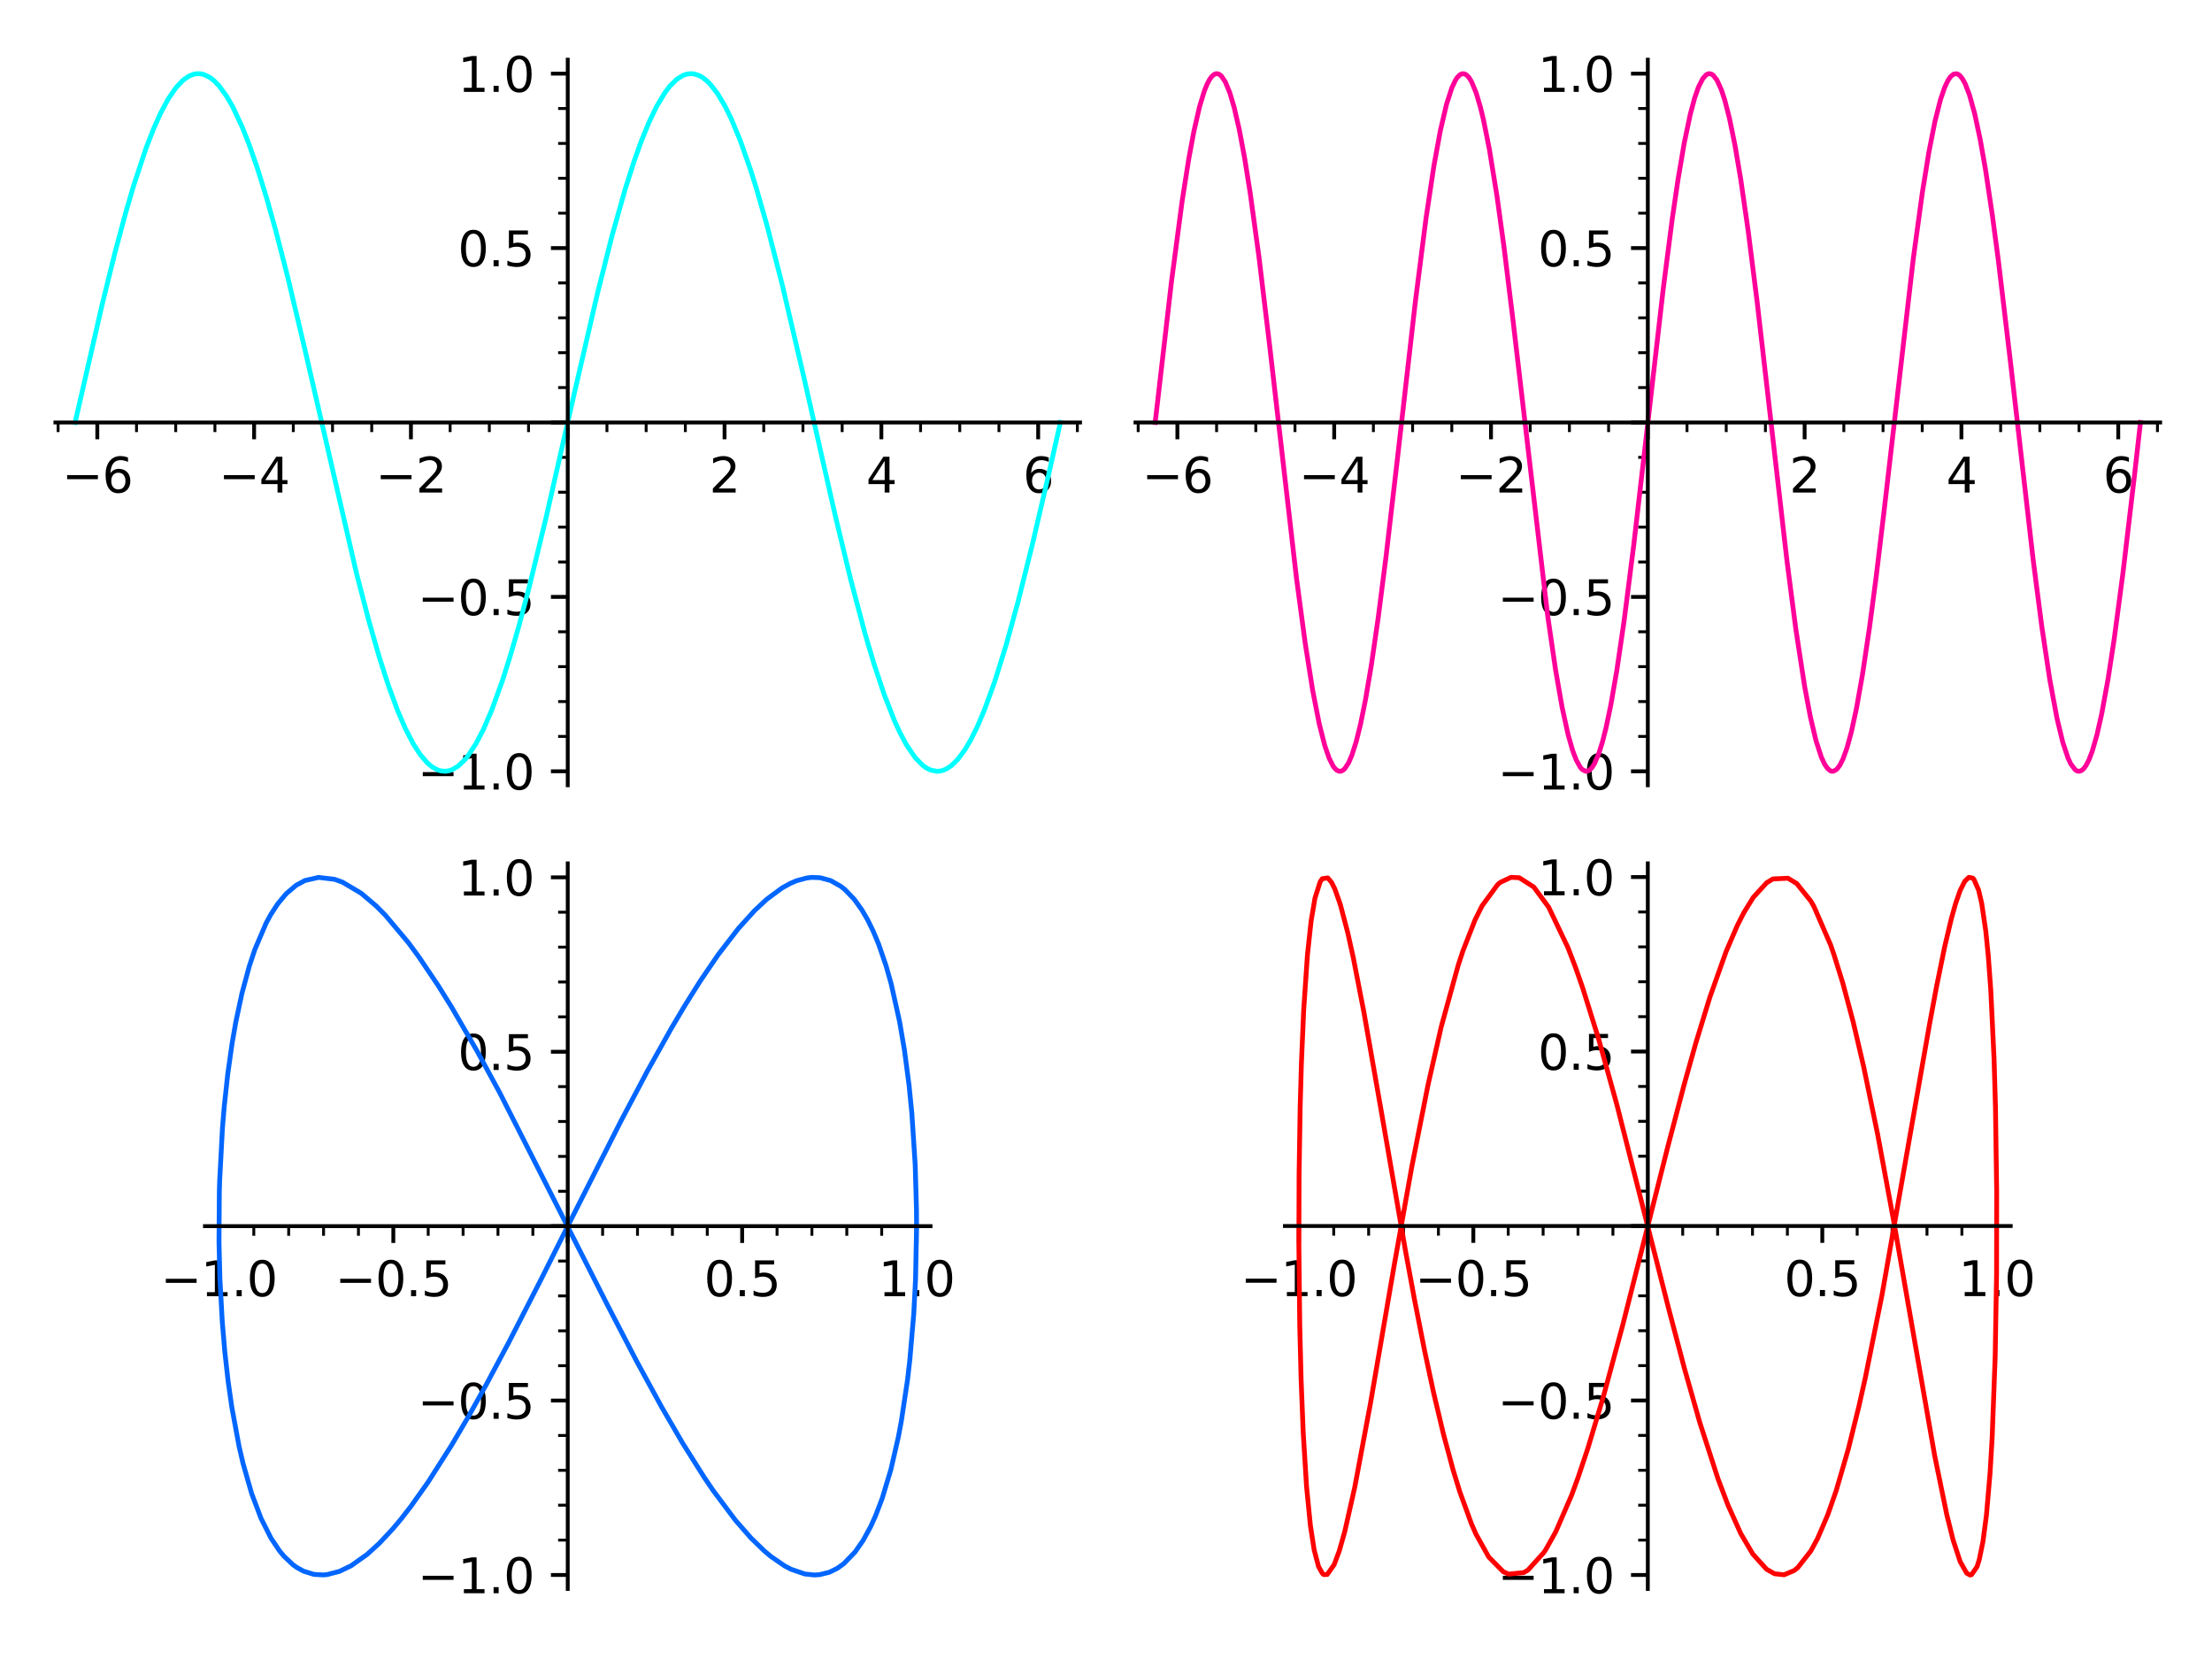 <?xml version="1.0" encoding="utf-8" standalone="no"?>
<!DOCTYPE svg PUBLIC "-//W3C//DTD SVG 1.1//EN"
  "http://www.w3.org/Graphics/SVG/1.1/DTD/svg11.dtd">
<svg xmlns:xlink="http://www.w3.org/1999/xlink" width="460.8pt" height="345.6pt" viewBox="0 0 460.8 345.6" xmlns="http://www.w3.org/2000/svg" version="1.1">
 <defs>
  <style type="text/css">*{stroke-linejoin: round; stroke-linecap: butt}</style>
 </defs>
 <g id="figure_1">
  <g id="patch_1">
   <path d="M 0 345.6 
L 460.8 345.6 
L 460.8 0 
L 0 0 
z
" style="fill: #ffffff"/>
  </g>
  <g id="axes_1">
   <g id="patch_2">
    <path d="M 11.541 163.581 
L 225 163.581 
L 225 12.435 
L 11.541 12.435 
z
" style="fill: #ffffff"/>
   </g>
   <g id="matplotlib.axis_1">
    <g id="xtick_1">
     <g id="line2d_1">
      <defs>
       <path id="me9e75c1c3b" d="M 0 0 
L 0 3.5 
" style="stroke: #000000; stroke-width: 0.8"/>
      </defs>
      <g>
       <use xlink:href="#me9e75c1c3b" x="20.271" y="88.008" style="stroke: #000000; stroke-width: 0.8"/>
      </g>
     </g>
     <g id="text_1">
      <!-- −6 -->
      <g transform="translate(12.9 102.607) scale(0.1 -0.1)">
       <defs>
        <path id="DejaVuSans-2212" d="M 678 2272 
L 4684 2272 
L 4684 1741 
L 678 1741 
L 678 2272 
z
" transform="scale(0.016)"/>
        <path id="DejaVuSans-36" d="M 2113 2584 
Q 1688 2584 1439 2293 
Q 1191 2003 1191 1497 
Q 1191 994 1439 701 
Q 1688 409 2113 409 
Q 2538 409 2786 701 
Q 3034 994 3034 1497 
Q 3034 2003 2786 2293 
Q 2538 2584 2113 2584 
z
M 3366 4563 
L 3366 3988 
Q 3128 4100 2886 4159 
Q 2644 4219 2406 4219 
Q 1781 4219 1451 3797 
Q 1122 3375 1075 2522 
Q 1259 2794 1537 2939 
Q 1816 3084 2150 3084 
Q 2853 3084 3261 2657 
Q 3669 2231 3669 1497 
Q 3669 778 3244 343 
Q 2819 -91 2113 -91 
Q 1303 -91 875 529 
Q 447 1150 447 2328 
Q 447 3434 972 4092 
Q 1497 4750 2381 4750 
Q 2619 4750 2861 4703 
Q 3103 4656 3366 4563 
z
" transform="scale(0.016)"/>
       </defs>
       <use xlink:href="#DejaVuSans-2212"/>
       <use xlink:href="#DejaVuSans-36" transform="translate(83.789 0)"/>
      </g>
     </g>
    </g>
    <g id="xtick_2">
     <g id="line2d_2">
      <g>
       <use xlink:href="#me9e75c1c3b" x="52.938" y="88.008" style="stroke: #000000; stroke-width: 0.8"/>
      </g>
     </g>
     <g id="text_2">
      <!-- −4 -->
      <g transform="translate(45.567 102.607) scale(0.1 -0.1)">
       <defs>
        <path id="DejaVuSans-34" d="M 2419 4116 
L 825 1625 
L 2419 1625 
L 2419 4116 
z
M 2253 4666 
L 3047 4666 
L 3047 1625 
L 3713 1625 
L 3713 1100 
L 3047 1100 
L 3047 0 
L 2419 0 
L 2419 1100 
L 313 1100 
L 313 1709 
L 2253 4666 
z
" transform="scale(0.016)"/>
       </defs>
       <use xlink:href="#DejaVuSans-2212"/>
       <use xlink:href="#DejaVuSans-34" transform="translate(83.789 0)"/>
      </g>
     </g>
    </g>
    <g id="xtick_3">
     <g id="line2d_3">
      <g>
       <use xlink:href="#me9e75c1c3b" x="85.604" y="88.008" style="stroke: #000000; stroke-width: 0.8"/>
      </g>
     </g>
     <g id="text_3">
      <!-- −2 -->
      <g transform="translate(78.233 102.607) scale(0.1 -0.1)">
       <defs>
        <path id="DejaVuSans-32" d="M 1228 531 
L 3431 531 
L 3431 0 
L 469 0 
L 469 531 
Q 828 903 1448 1529 
Q 2069 2156 2228 2338 
Q 2531 2678 2651 2914 
Q 2772 3150 2772 3378 
Q 2772 3750 2511 3984 
Q 2250 4219 1831 4219 
Q 1534 4219 1204 4116 
Q 875 4013 500 3803 
L 500 4441 
Q 881 4594 1212 4672 
Q 1544 4750 1819 4750 
Q 2544 4750 2975 4387 
Q 3406 4025 3406 3419 
Q 3406 3131 3298 2873 
Q 3191 2616 2906 2266 
Q 2828 2175 2409 1742 
Q 1991 1309 1228 531 
z
" transform="scale(0.016)"/>
       </defs>
       <use xlink:href="#DejaVuSans-2212"/>
       <use xlink:href="#DejaVuSans-32" transform="translate(83.789 0)"/>
      </g>
     </g>
    </g>
    <g id="xtick_4">
     <g id="line2d_4">
      <g>
       <use xlink:href="#me9e75c1c3b" x="118.27" y="88.008" style="stroke: #000000; stroke-width: 0.8"/>
      </g>
     </g>
    </g>
    <g id="xtick_5">
     <g id="line2d_5">
      <g>
       <use xlink:href="#me9e75c1c3b" x="150.937" y="88.008" style="stroke: #000000; stroke-width: 0.8"/>
      </g>
     </g>
     <g id="text_4">
      <!-- 2 -->
      <g transform="translate(147.756 102.607) scale(0.1 -0.1)">
       <use xlink:href="#DejaVuSans-32"/>
      </g>
     </g>
    </g>
    <g id="xtick_6">
     <g id="line2d_6">
      <g>
       <use xlink:href="#me9e75c1c3b" x="183.603" y="88.008" style="stroke: #000000; stroke-width: 0.8"/>
      </g>
     </g>
     <g id="text_5">
      <!-- 4 -->
      <g transform="translate(180.422 102.607) scale(0.1 -0.1)">
       <use xlink:href="#DejaVuSans-34"/>
      </g>
     </g>
    </g>
    <g id="xtick_7">
     <g id="line2d_7">
      <g>
       <use xlink:href="#me9e75c1c3b" x="216.27" y="88.008" style="stroke: #000000; stroke-width: 0.8"/>
      </g>
     </g>
     <g id="text_6">
      <!-- 6 -->
      <g transform="translate(213.088 102.607) scale(0.1 -0.1)">
       <use xlink:href="#DejaVuSans-36"/>
      </g>
     </g>
    </g>
    <g id="xtick_8">
     <g id="line2d_8">
      <defs>
       <path id="mb2461646dd" d="M 0 0 
L 0 2 
" style="stroke: #000000; stroke-width: 0.6"/>
      </defs>
      <g>
       <use xlink:href="#mb2461646dd" x="12.105" y="88.008" style="stroke: #000000; stroke-width: 0.6"/>
      </g>
     </g>
    </g>
    <g id="xtick_9">
     <g id="line2d_9">
      <g>
       <use xlink:href="#mb2461646dd" x="28.438" y="88.008" style="stroke: #000000; stroke-width: 0.6"/>
      </g>
     </g>
    </g>
    <g id="xtick_10">
     <g id="line2d_10">
      <g>
       <use xlink:href="#mb2461646dd" x="36.604" y="88.008" style="stroke: #000000; stroke-width: 0.6"/>
      </g>
     </g>
    </g>
    <g id="xtick_11">
     <g id="line2d_11">
      <g>
       <use xlink:href="#mb2461646dd" x="44.771" y="88.008" style="stroke: #000000; stroke-width: 0.6"/>
      </g>
     </g>
    </g>
    <g id="xtick_12">
     <g id="line2d_12">
      <g>
       <use xlink:href="#mb2461646dd" x="61.104" y="88.008" style="stroke: #000000; stroke-width: 0.6"/>
      </g>
     </g>
    </g>
    <g id="xtick_13">
     <g id="line2d_13">
      <g>
       <use xlink:href="#mb2461646dd" x="69.271" y="88.008" style="stroke: #000000; stroke-width: 0.6"/>
      </g>
     </g>
    </g>
    <g id="xtick_14">
     <g id="line2d_14">
      <g>
       <use xlink:href="#mb2461646dd" x="77.437" y="88.008" style="stroke: #000000; stroke-width: 0.6"/>
      </g>
     </g>
    </g>
    <g id="xtick_15">
     <g id="line2d_15">
      <g>
       <use xlink:href="#mb2461646dd" x="93.771" y="88.008" style="stroke: #000000; stroke-width: 0.6"/>
      </g>
     </g>
    </g>
    <g id="xtick_16">
     <g id="line2d_16">
      <g>
       <use xlink:href="#mb2461646dd" x="101.937" y="88.008" style="stroke: #000000; stroke-width: 0.6"/>
      </g>
     </g>
    </g>
    <g id="xtick_17">
     <g id="line2d_17">
      <g>
       <use xlink:href="#mb2461646dd" x="110.104" y="88.008" style="stroke: #000000; stroke-width: 0.6"/>
      </g>
     </g>
    </g>
    <g id="xtick_18">
     <g id="line2d_18">
      <g>
       <use xlink:href="#mb2461646dd" x="126.437" y="88.008" style="stroke: #000000; stroke-width: 0.6"/>
      </g>
     </g>
    </g>
    <g id="xtick_19">
     <g id="line2d_19">
      <g>
       <use xlink:href="#mb2461646dd" x="134.604" y="88.008" style="stroke: #000000; stroke-width: 0.6"/>
      </g>
     </g>
    </g>
    <g id="xtick_20">
     <g id="line2d_20">
      <g>
       <use xlink:href="#mb2461646dd" x="142.77" y="88.008" style="stroke: #000000; stroke-width: 0.6"/>
      </g>
     </g>
    </g>
    <g id="xtick_21">
     <g id="line2d_21">
      <g>
       <use xlink:href="#mb2461646dd" x="159.103" y="88.008" style="stroke: #000000; stroke-width: 0.6"/>
      </g>
     </g>
    </g>
    <g id="xtick_22">
     <g id="line2d_22">
      <g>
       <use xlink:href="#mb2461646dd" x="167.27" y="88.008" style="stroke: #000000; stroke-width: 0.6"/>
      </g>
     </g>
    </g>
    <g id="xtick_23">
     <g id="line2d_23">
      <g>
       <use xlink:href="#mb2461646dd" x="175.437" y="88.008" style="stroke: #000000; stroke-width: 0.6"/>
      </g>
     </g>
    </g>
    <g id="xtick_24">
     <g id="line2d_24">
      <g>
       <use xlink:href="#mb2461646dd" x="191.77" y="88.008" style="stroke: #000000; stroke-width: 0.6"/>
      </g>
     </g>
    </g>
    <g id="xtick_25">
     <g id="line2d_25">
      <g>
       <use xlink:href="#mb2461646dd" x="199.936" y="88.008" style="stroke: #000000; stroke-width: 0.6"/>
      </g>
     </g>
    </g>
    <g id="xtick_26">
     <g id="line2d_26">
      <g>
       <use xlink:href="#mb2461646dd" x="208.103" y="88.008" style="stroke: #000000; stroke-width: 0.6"/>
      </g>
     </g>
    </g>
    <g id="xtick_27">
     <g id="line2d_27">
      <g>
       <use xlink:href="#mb2461646dd" x="224.436" y="88.008" style="stroke: #000000; stroke-width: 0.6"/>
      </g>
     </g>
    </g>
   </g>
   <g id="matplotlib.axis_2">
    <g id="ytick_1">
     <g id="line2d_28">
      <defs>
       <path id="m63e63b63a3" d="M 0 0 
L -3.5 0 
" style="stroke: #000000; stroke-width: 0.8"/>
      </defs>
      <g>
       <use xlink:href="#m63e63b63a3" x="118.27" y="160.675" style="stroke: #000000; stroke-width: 0.8"/>
      </g>
     </g>
     <g id="text_7">
      <!-- −1.0 -->
      <g transform="translate(86.988 164.475) scale(0.1 -0.1)">
       <defs>
        <path id="DejaVuSans-31" d="M 794 531 
L 1825 531 
L 1825 4091 
L 703 3866 
L 703 4441 
L 1819 4666 
L 2450 4666 
L 2450 531 
L 3481 531 
L 3481 0 
L 794 0 
L 794 531 
z
" transform="scale(0.016)"/>
        <path id="DejaVuSans-2e" d="M 684 794 
L 1344 794 
L 1344 0 
L 684 0 
L 684 794 
z
" transform="scale(0.016)"/>
        <path id="DejaVuSans-30" d="M 2034 4250 
Q 1547 4250 1301 3770 
Q 1056 3291 1056 2328 
Q 1056 1369 1301 889 
Q 1547 409 2034 409 
Q 2525 409 2770 889 
Q 3016 1369 3016 2328 
Q 3016 3291 2770 3770 
Q 2525 4250 2034 4250 
z
M 2034 4750 
Q 2819 4750 3233 4129 
Q 3647 3509 3647 2328 
Q 3647 1150 3233 529 
Q 2819 -91 2034 -91 
Q 1250 -91 836 529 
Q 422 1150 422 2328 
Q 422 3509 836 4129 
Q 1250 4750 2034 4750 
z
" transform="scale(0.016)"/>
       </defs>
       <use xlink:href="#DejaVuSans-2212"/>
       <use xlink:href="#DejaVuSans-31" transform="translate(83.789 0)"/>
       <use xlink:href="#DejaVuSans-2e" transform="translate(147.412 0)"/>
       <use xlink:href="#DejaVuSans-30" transform="translate(179.199 0)"/>
      </g>
     </g>
    </g>
    <g id="ytick_2">
     <g id="line2d_29">
      <g>
       <use xlink:href="#m63e63b63a3" x="118.27" y="124.342" style="stroke: #000000; stroke-width: 0.8"/>
      </g>
     </g>
     <g id="text_8">
      <!-- −0.5 -->
      <g transform="translate(86.988 128.141) scale(0.1 -0.1)">
       <defs>
        <path id="DejaVuSans-35" d="M 691 4666 
L 3169 4666 
L 3169 4134 
L 1269 4134 
L 1269 2991 
Q 1406 3038 1543 3061 
Q 1681 3084 1819 3084 
Q 2600 3084 3056 2656 
Q 3513 2228 3513 1497 
Q 3513 744 3044 326 
Q 2575 -91 1722 -91 
Q 1428 -91 1123 -41 
Q 819 9 494 109 
L 494 744 
Q 775 591 1075 516 
Q 1375 441 1709 441 
Q 2250 441 2565 725 
Q 2881 1009 2881 1497 
Q 2881 1984 2565 2268 
Q 2250 2553 1709 2553 
Q 1456 2553 1204 2497 
Q 953 2441 691 2322 
L 691 4666 
z
" transform="scale(0.016)"/>
       </defs>
       <use xlink:href="#DejaVuSans-2212"/>
       <use xlink:href="#DejaVuSans-30" transform="translate(83.789 0)"/>
       <use xlink:href="#DejaVuSans-2e" transform="translate(147.412 0)"/>
       <use xlink:href="#DejaVuSans-35" transform="translate(179.199 0)"/>
      </g>
     </g>
    </g>
    <g id="ytick_3">
     <g id="line2d_30">
      <g>
       <use xlink:href="#m63e63b63a3" x="118.27" y="88.008" style="stroke: #000000; stroke-width: 0.8"/>
      </g>
     </g>
    </g>
    <g id="ytick_4">
     <g id="line2d_31">
      <g>
       <use xlink:href="#m63e63b63a3" x="118.27" y="51.675" style="stroke: #000000; stroke-width: 0.8"/>
      </g>
     </g>
     <g id="text_9">
      <!-- 0.5 -->
      <g transform="translate(95.367 55.474) scale(0.1 -0.1)">
       <use xlink:href="#DejaVuSans-30"/>
       <use xlink:href="#DejaVuSans-2e" transform="translate(63.623 0)"/>
       <use xlink:href="#DejaVuSans-35" transform="translate(95.41 0)"/>
      </g>
     </g>
    </g>
    <g id="ytick_5">
     <g id="line2d_32">
      <g>
       <use xlink:href="#m63e63b63a3" x="118.27" y="15.341" style="stroke: #000000; stroke-width: 0.8"/>
      </g>
     </g>
     <g id="text_10">
      <!-- 1.0 -->
      <g transform="translate(95.367 19.14) scale(0.1 -0.1)">
       <use xlink:href="#DejaVuSans-31"/>
       <use xlink:href="#DejaVuSans-2e" transform="translate(63.623 0)"/>
       <use xlink:href="#DejaVuSans-30" transform="translate(95.41 0)"/>
      </g>
     </g>
    </g>
    <g id="ytick_6">
     <g id="line2d_33">
      <defs>
       <path id="m74f3a53bb6" d="M 0 0 
L -2 0 
" style="stroke: #000000; stroke-width: 0.6"/>
      </defs>
      <g>
       <use xlink:href="#m74f3a53bb6" x="118.27" y="153.409" style="stroke: #000000; stroke-width: 0.6"/>
      </g>
     </g>
    </g>
    <g id="ytick_7">
     <g id="line2d_34">
      <g>
       <use xlink:href="#m74f3a53bb6" x="118.27" y="146.142" style="stroke: #000000; stroke-width: 0.6"/>
      </g>
     </g>
    </g>
    <g id="ytick_8">
     <g id="line2d_35">
      <g>
       <use xlink:href="#m74f3a53bb6" x="118.27" y="138.875" style="stroke: #000000; stroke-width: 0.6"/>
      </g>
     </g>
    </g>
    <g id="ytick_9">
     <g id="line2d_36">
      <g>
       <use xlink:href="#m74f3a53bb6" x="118.27" y="131.608" style="stroke: #000000; stroke-width: 0.6"/>
      </g>
     </g>
    </g>
    <g id="ytick_10">
     <g id="line2d_37">
      <g>
       <use xlink:href="#m74f3a53bb6" x="118.27" y="117.075" style="stroke: #000000; stroke-width: 0.6"/>
      </g>
     </g>
    </g>
    <g id="ytick_11">
     <g id="line2d_38">
      <g>
       <use xlink:href="#m74f3a53bb6" x="118.27" y="109.808" style="stroke: #000000; stroke-width: 0.6"/>
      </g>
     </g>
    </g>
    <g id="ytick_12">
     <g id="line2d_39">
      <g>
       <use xlink:href="#m74f3a53bb6" x="118.27" y="102.542" style="stroke: #000000; stroke-width: 0.6"/>
      </g>
     </g>
    </g>
    <g id="ytick_13">
     <g id="line2d_40">
      <g>
       <use xlink:href="#m74f3a53bb6" x="118.27" y="95.275" style="stroke: #000000; stroke-width: 0.6"/>
      </g>
     </g>
    </g>
    <g id="ytick_14">
     <g id="line2d_41">
      <g>
       <use xlink:href="#m74f3a53bb6" x="118.27" y="80.742" style="stroke: #000000; stroke-width: 0.6"/>
      </g>
     </g>
    </g>
    <g id="ytick_15">
     <g id="line2d_42">
      <g>
       <use xlink:href="#m74f3a53bb6" x="118.27" y="73.475" style="stroke: #000000; stroke-width: 0.6"/>
      </g>
     </g>
    </g>
    <g id="ytick_16">
     <g id="line2d_43">
      <g>
       <use xlink:href="#m74f3a53bb6" x="118.27" y="66.208" style="stroke: #000000; stroke-width: 0.6"/>
      </g>
     </g>
    </g>
    <g id="ytick_17">
     <g id="line2d_44">
      <g>
       <use xlink:href="#m74f3a53bb6" x="118.27" y="58.941" style="stroke: #000000; stroke-width: 0.6"/>
      </g>
     </g>
    </g>
    <g id="ytick_18">
     <g id="line2d_45">
      <g>
       <use xlink:href="#m74f3a53bb6" x="118.27" y="44.408" style="stroke: #000000; stroke-width: 0.6"/>
      </g>
     </g>
    </g>
    <g id="ytick_19">
     <g id="line2d_46">
      <g>
       <use xlink:href="#m74f3a53bb6" x="118.27" y="37.141" style="stroke: #000000; stroke-width: 0.6"/>
      </g>
     </g>
    </g>
    <g id="ytick_20">
     <g id="line2d_47">
      <g>
       <use xlink:href="#m74f3a53bb6" x="118.27" y="29.875" style="stroke: #000000; stroke-width: 0.6"/>
      </g>
     </g>
    </g>
    <g id="ytick_21">
     <g id="line2d_48">
      <g>
       <use xlink:href="#m74f3a53bb6" x="118.27" y="22.608" style="stroke: #000000; stroke-width: 0.6"/>
      </g>
     </g>
    </g>
   </g>
   <g id="line2d_49">
    <path d="M 15.646 88.008 
L 21.271 63.474 
L 23.958 52.602 
L 26.24 44.112 
L 27.81 38.757 
L 30.354 31.062 
L 31.93 26.98 
L 33.495 23.486 
L 35.032 20.63 
L 36.676 18.236 
L 38.163 16.679 
L 39.425 15.82 
L 40.364 15.461 
L 40.942 15.359 
L 41.704 15.363 
L 42.466 15.526 
L 43.713 16.131 
L 44.568 16.789 
L 45.602 17.845 
L 47.224 20.066 
L 48.447 22.184 
L 50.489 26.535 
L 51.841 29.949 
L 53.633 35.086 
L 55.585 41.398 
L 57.47 48.13 
L 59.903 57.586 
L 63.434 72.45 
L 74.257 119.409 
L 76.845 129.356 
L 79.063 137.068 
L 80.966 142.967 
L 82.869 148.12 
L 84.376 151.627 
L 86.051 154.886 
L 87.508 157.153 
L 89.02 158.923 
L 90.061 159.789 
L 91.196 160.402 
L 91.833 160.592 
L 92.784 160.671 
L 93.517 160.564 
L 94.249 160.312 
L 95.413 159.611 
L 96.782 158.323 
L 97.418 157.555 
L 99.149 154.936 
L 100.74 151.867 
L 102.456 147.877 
L 104.646 141.834 
L 106.255 136.772 
L 108.087 130.436 
L 110.155 122.648 
L 113.729 107.954 
L 119.526 82.43 
L 124.456 61.142 
L 127.485 49.151 
L 130.24 39.395 
L 132.125 33.499 
L 133.588 29.418 
L 135.196 25.478 
L 136.764 22.218 
L 138.498 19.318 
L 139.533 17.954 
L 140.981 16.52 
L 142.312 15.696 
L 143.186 15.416 
L 143.961 15.341 
L 144.736 15.43 
L 145.654 15.747 
L 146.359 16.146 
L 147.249 16.839 
L 148.027 17.619 
L 149.467 19.482 
L 151.03 22.105 
L 152.305 24.693 
L 154.193 29.231 
L 156.365 35.413 
L 157.604 39.366 
L 159.874 47.315 
L 162.927 59.21 
L 167.387 78.267 
L 173.981 107.339 
L 177.204 120.697 
L 180.2 131.989 
L 182.028 138.174 
L 184.161 144.593 
L 186.323 150.114 
L 187.472 152.613 
L 188.853 155.192 
L 190.638 157.812 
L 192.244 159.457 
L 192.934 159.953 
L 193.879 160.423 
L 195.148 160.674 
L 195.838 160.626 
L 196.521 160.452 
L 197.204 160.15 
L 198.197 159.487 
L 199.537 158.173 
L 200.99 156.217 
L 202.178 154.214 
L 203.633 151.288 
L 205.117 147.787 
L 207.23 141.956 
L 209.6 134.35 
L 212.112 125.228 
L 215.097 113.266 
L 218.389 99.115 
L 220.895 88.008 
L 220.895 88.008 
" clip-path="url(#p5af46cc3a7)" style="fill: none; stroke: #00ffff; stroke-linecap: square"/>
   </g>
   <g id="patch_3">
    <path d="M 118.27 163.581 
L 118.27 12.435 
" style="fill: none; stroke: #000000; stroke-width: 0.8; stroke-linejoin: miter; stroke-linecap: square"/>
   </g>
   <g id="patch_4">
    <path d="M 11.541 88.008 
L 225 88.008 
" style="fill: none; stroke: #000000; stroke-width: 0.8; stroke-linejoin: miter; stroke-linecap: square"/>
   </g>
  </g>
  <g id="axes_2">
   <g id="patch_5">
    <path d="M 236.541 163.581 
L 450 163.581 
L 450 12.435 
L 236.541 12.435 
z
" style="fill: #ffffff"/>
   </g>
   <g id="matplotlib.axis_3">
    <g id="xtick_28">
     <g id="line2d_50">
      <g>
       <use xlink:href="#me9e75c1c3b" x="245.271" y="88.009" style="stroke: #000000; stroke-width: 0.8"/>
      </g>
     </g>
     <g id="text_11">
      <!-- −6 -->
      <g transform="translate(237.9 102.608) scale(0.1 -0.1)">
       <use xlink:href="#DejaVuSans-2212"/>
       <use xlink:href="#DejaVuSans-36" transform="translate(83.789 0)"/>
      </g>
     </g>
    </g>
    <g id="xtick_29">
     <g id="line2d_51">
      <g>
       <use xlink:href="#me9e75c1c3b" x="277.938" y="88.009" style="stroke: #000000; stroke-width: 0.8"/>
      </g>
     </g>
     <g id="text_12">
      <!-- −4 -->
      <g transform="translate(270.567 102.608) scale(0.1 -0.1)">
       <use xlink:href="#DejaVuSans-2212"/>
       <use xlink:href="#DejaVuSans-34" transform="translate(83.789 0)"/>
      </g>
     </g>
    </g>
    <g id="xtick_30">
     <g id="line2d_52">
      <g>
       <use xlink:href="#me9e75c1c3b" x="310.604" y="88.009" style="stroke: #000000; stroke-width: 0.8"/>
      </g>
     </g>
     <g id="text_13">
      <!-- −2 -->
      <g transform="translate(303.233 102.608) scale(0.1 -0.1)">
       <use xlink:href="#DejaVuSans-2212"/>
       <use xlink:href="#DejaVuSans-32" transform="translate(83.789 0)"/>
      </g>
     </g>
    </g>
    <g id="xtick_31">
     <g id="line2d_53">
      <g>
       <use xlink:href="#me9e75c1c3b" x="343.27" y="88.009" style="stroke: #000000; stroke-width: 0.8"/>
      </g>
     </g>
    </g>
    <g id="xtick_32">
     <g id="line2d_54">
      <g>
       <use xlink:href="#me9e75c1c3b" x="375.937" y="88.009" style="stroke: #000000; stroke-width: 0.8"/>
      </g>
     </g>
     <g id="text_14">
      <!-- 2 -->
      <g transform="translate(372.756 102.608) scale(0.1 -0.1)">
       <use xlink:href="#DejaVuSans-32"/>
      </g>
     </g>
    </g>
    <g id="xtick_33">
     <g id="line2d_55">
      <g>
       <use xlink:href="#me9e75c1c3b" x="408.603" y="88.009" style="stroke: #000000; stroke-width: 0.8"/>
      </g>
     </g>
     <g id="text_15">
      <!-- 4 -->
      <g transform="translate(405.422 102.608) scale(0.1 -0.1)">
       <use xlink:href="#DejaVuSans-34"/>
      </g>
     </g>
    </g>
    <g id="xtick_34">
     <g id="line2d_56">
      <g>
       <use xlink:href="#me9e75c1c3b" x="441.27" y="88.009" style="stroke: #000000; stroke-width: 0.8"/>
      </g>
     </g>
     <g id="text_16">
      <!-- 6 -->
      <g transform="translate(438.088 102.608) scale(0.1 -0.1)">
       <use xlink:href="#DejaVuSans-36"/>
      </g>
     </g>
    </g>
    <g id="xtick_35">
     <g id="line2d_57">
      <g>
       <use xlink:href="#mb2461646dd" x="237.105" y="88.009" style="stroke: #000000; stroke-width: 0.6"/>
      </g>
     </g>
    </g>
    <g id="xtick_36">
     <g id="line2d_58">
      <g>
       <use xlink:href="#mb2461646dd" x="253.438" y="88.009" style="stroke: #000000; stroke-width: 0.6"/>
      </g>
     </g>
    </g>
    <g id="xtick_37">
     <g id="line2d_59">
      <g>
       <use xlink:href="#mb2461646dd" x="261.604" y="88.009" style="stroke: #000000; stroke-width: 0.6"/>
      </g>
     </g>
    </g>
    <g id="xtick_38">
     <g id="line2d_60">
      <g>
       <use xlink:href="#mb2461646dd" x="269.771" y="88.009" style="stroke: #000000; stroke-width: 0.6"/>
      </g>
     </g>
    </g>
    <g id="xtick_39">
     <g id="line2d_61">
      <g>
       <use xlink:href="#mb2461646dd" x="286.104" y="88.009" style="stroke: #000000; stroke-width: 0.6"/>
      </g>
     </g>
    </g>
    <g id="xtick_40">
     <g id="line2d_62">
      <g>
       <use xlink:href="#mb2461646dd" x="294.271" y="88.009" style="stroke: #000000; stroke-width: 0.6"/>
      </g>
     </g>
    </g>
    <g id="xtick_41">
     <g id="line2d_63">
      <g>
       <use xlink:href="#mb2461646dd" x="302.437" y="88.009" style="stroke: #000000; stroke-width: 0.6"/>
      </g>
     </g>
    </g>
    <g id="xtick_42">
     <g id="line2d_64">
      <g>
       <use xlink:href="#mb2461646dd" x="318.771" y="88.009" style="stroke: #000000; stroke-width: 0.6"/>
      </g>
     </g>
    </g>
    <g id="xtick_43">
     <g id="line2d_65">
      <g>
       <use xlink:href="#mb2461646dd" x="326.937" y="88.009" style="stroke: #000000; stroke-width: 0.6"/>
      </g>
     </g>
    </g>
    <g id="xtick_44">
     <g id="line2d_66">
      <g>
       <use xlink:href="#mb2461646dd" x="335.104" y="88.009" style="stroke: #000000; stroke-width: 0.6"/>
      </g>
     </g>
    </g>
    <g id="xtick_45">
     <g id="line2d_67">
      <g>
       <use xlink:href="#mb2461646dd" x="351.437" y="88.009" style="stroke: #000000; stroke-width: 0.6"/>
      </g>
     </g>
    </g>
    <g id="xtick_46">
     <g id="line2d_68">
      <g>
       <use xlink:href="#mb2461646dd" x="359.604" y="88.009" style="stroke: #000000; stroke-width: 0.6"/>
      </g>
     </g>
    </g>
    <g id="xtick_47">
     <g id="line2d_69">
      <g>
       <use xlink:href="#mb2461646dd" x="367.77" y="88.009" style="stroke: #000000; stroke-width: 0.6"/>
      </g>
     </g>
    </g>
    <g id="xtick_48">
     <g id="line2d_70">
      <g>
       <use xlink:href="#mb2461646dd" x="384.103" y="88.009" style="stroke: #000000; stroke-width: 0.6"/>
      </g>
     </g>
    </g>
    <g id="xtick_49">
     <g id="line2d_71">
      <g>
       <use xlink:href="#mb2461646dd" x="392.27" y="88.009" style="stroke: #000000; stroke-width: 0.6"/>
      </g>
     </g>
    </g>
    <g id="xtick_50">
     <g id="line2d_72">
      <g>
       <use xlink:href="#mb2461646dd" x="400.437" y="88.009" style="stroke: #000000; stroke-width: 0.6"/>
      </g>
     </g>
    </g>
    <g id="xtick_51">
     <g id="line2d_73">
      <g>
       <use xlink:href="#mb2461646dd" x="416.77" y="88.009" style="stroke: #000000; stroke-width: 0.6"/>
      </g>
     </g>
    </g>
    <g id="xtick_52">
     <g id="line2d_74">
      <g>
       <use xlink:href="#mb2461646dd" x="424.936" y="88.009" style="stroke: #000000; stroke-width: 0.6"/>
      </g>
     </g>
    </g>
    <g id="xtick_53">
     <g id="line2d_75">
      <g>
       <use xlink:href="#mb2461646dd" x="433.103" y="88.009" style="stroke: #000000; stroke-width: 0.6"/>
      </g>
     </g>
    </g>
    <g id="xtick_54">
     <g id="line2d_76">
      <g>
       <use xlink:href="#mb2461646dd" x="449.436" y="88.009" style="stroke: #000000; stroke-width: 0.6"/>
      </g>
     </g>
    </g>
   </g>
   <g id="matplotlib.axis_4">
    <g id="ytick_22">
     <g id="line2d_77">
      <g>
       <use xlink:href="#m63e63b63a3" x="343.27" y="160.678" style="stroke: #000000; stroke-width: 0.8"/>
      </g>
     </g>
     <g id="text_17">
      <!-- −1.0 -->
      <g transform="translate(311.988 164.477) scale(0.1 -0.1)">
       <use xlink:href="#DejaVuSans-2212"/>
       <use xlink:href="#DejaVuSans-31" transform="translate(83.789 0)"/>
       <use xlink:href="#DejaVuSans-2e" transform="translate(147.412 0)"/>
       <use xlink:href="#DejaVuSans-30" transform="translate(179.199 0)"/>
      </g>
     </g>
    </g>
    <g id="ytick_23">
     <g id="line2d_78">
      <g>
       <use xlink:href="#m63e63b63a3" x="343.27" y="124.344" style="stroke: #000000; stroke-width: 0.8"/>
      </g>
     </g>
     <g id="text_18">
      <!-- −0.5 -->
      <g transform="translate(311.988 128.143) scale(0.1 -0.1)">
       <use xlink:href="#DejaVuSans-2212"/>
       <use xlink:href="#DejaVuSans-30" transform="translate(83.789 0)"/>
       <use xlink:href="#DejaVuSans-2e" transform="translate(147.412 0)"/>
       <use xlink:href="#DejaVuSans-35" transform="translate(179.199 0)"/>
      </g>
     </g>
    </g>
    <g id="ytick_24">
     <g id="line2d_79">
      <g>
       <use xlink:href="#m63e63b63a3" x="343.27" y="88.009" style="stroke: #000000; stroke-width: 0.8"/>
      </g>
     </g>
    </g>
    <g id="ytick_25">
     <g id="line2d_80">
      <g>
       <use xlink:href="#m63e63b63a3" x="343.27" y="51.675" style="stroke: #000000; stroke-width: 0.8"/>
      </g>
     </g>
     <g id="text_19">
      <!-- 0.5 -->
      <g transform="translate(320.367 55.474) scale(0.1 -0.1)">
       <use xlink:href="#DejaVuSans-30"/>
       <use xlink:href="#DejaVuSans-2e" transform="translate(63.623 0)"/>
       <use xlink:href="#DejaVuSans-35" transform="translate(95.41 0)"/>
      </g>
     </g>
    </g>
    <g id="ytick_26">
     <g id="line2d_81">
      <g>
       <use xlink:href="#m63e63b63a3" x="343.27" y="15.34" style="stroke: #000000; stroke-width: 0.8"/>
      </g>
     </g>
     <g id="text_20">
      <!-- 1.0 -->
      <g transform="translate(320.367 19.14) scale(0.1 -0.1)">
       <use xlink:href="#DejaVuSans-31"/>
       <use xlink:href="#DejaVuSans-2e" transform="translate(63.623 0)"/>
       <use xlink:href="#DejaVuSans-30" transform="translate(95.41 0)"/>
      </g>
     </g>
    </g>
    <g id="ytick_27">
     <g id="line2d_82">
      <g>
       <use xlink:href="#m74f3a53bb6" x="343.27" y="153.411" style="stroke: #000000; stroke-width: 0.6"/>
      </g>
     </g>
    </g>
    <g id="ytick_28">
     <g id="line2d_83">
      <g>
       <use xlink:href="#m74f3a53bb6" x="343.27" y="146.144" style="stroke: #000000; stroke-width: 0.6"/>
      </g>
     </g>
    </g>
    <g id="ytick_29">
     <g id="line2d_84">
      <g>
       <use xlink:href="#m74f3a53bb6" x="343.27" y="138.877" style="stroke: #000000; stroke-width: 0.6"/>
      </g>
     </g>
    </g>
    <g id="ytick_30">
     <g id="line2d_85">
      <g>
       <use xlink:href="#m74f3a53bb6" x="343.27" y="131.61" style="stroke: #000000; stroke-width: 0.6"/>
      </g>
     </g>
    </g>
    <g id="ytick_31">
     <g id="line2d_86">
      <g>
       <use xlink:href="#m74f3a53bb6" x="343.27" y="117.077" style="stroke: #000000; stroke-width: 0.6"/>
      </g>
     </g>
    </g>
    <g id="ytick_32">
     <g id="line2d_87">
      <g>
       <use xlink:href="#m74f3a53bb6" x="343.27" y="109.81" style="stroke: #000000; stroke-width: 0.6"/>
      </g>
     </g>
    </g>
    <g id="ytick_33">
     <g id="line2d_88">
      <g>
       <use xlink:href="#m74f3a53bb6" x="343.27" y="102.543" style="stroke: #000000; stroke-width: 0.6"/>
      </g>
     </g>
    </g>
    <g id="ytick_34">
     <g id="line2d_89">
      <g>
       <use xlink:href="#m74f3a53bb6" x="343.27" y="95.276" style="stroke: #000000; stroke-width: 0.6"/>
      </g>
     </g>
    </g>
    <g id="ytick_35">
     <g id="line2d_90">
      <g>
       <use xlink:href="#m74f3a53bb6" x="343.27" y="80.742" style="stroke: #000000; stroke-width: 0.6"/>
      </g>
     </g>
    </g>
    <g id="ytick_36">
     <g id="line2d_91">
      <g>
       <use xlink:href="#m74f3a53bb6" x="343.27" y="73.475" style="stroke: #000000; stroke-width: 0.6"/>
      </g>
     </g>
    </g>
    <g id="ytick_37">
     <g id="line2d_92">
      <g>
       <use xlink:href="#m74f3a53bb6" x="343.27" y="66.208" style="stroke: #000000; stroke-width: 0.6"/>
      </g>
     </g>
    </g>
    <g id="ytick_38">
     <g id="line2d_93">
      <g>
       <use xlink:href="#m74f3a53bb6" x="343.27" y="58.942" style="stroke: #000000; stroke-width: 0.6"/>
      </g>
     </g>
    </g>
    <g id="ytick_39">
     <g id="line2d_94">
      <g>
       <use xlink:href="#m74f3a53bb6" x="343.27" y="44.408" style="stroke: #000000; stroke-width: 0.6"/>
      </g>
     </g>
    </g>
    <g id="ytick_40">
     <g id="line2d_95">
      <g>
       <use xlink:href="#m74f3a53bb6" x="343.27" y="37.141" style="stroke: #000000; stroke-width: 0.6"/>
      </g>
     </g>
    </g>
    <g id="ytick_41">
     <g id="line2d_96">
      <g>
       <use xlink:href="#m74f3a53bb6" x="343.27" y="29.874" style="stroke: #000000; stroke-width: 0.6"/>
      </g>
     </g>
    </g>
    <g id="ytick_42">
     <g id="line2d_97">
      <g>
       <use xlink:href="#m74f3a53bb6" x="343.27" y="22.607" style="stroke: #000000; stroke-width: 0.6"/>
      </g>
     </g>
    </g>
   </g>
   <g id="line2d_98">
    <path d="M 240.646 88.009 
L 244.045 58.627 
L 246.254 41.938 
L 247.644 33.084 
L 248.705 27.384 
L 249.887 22.236 
L 250.882 18.971 
L 251.431 17.603 
L 251.98 16.553 
L 252.485 15.873 
L 252.99 15.468 
L 253.328 15.352 
L 253.667 15.361 
L 254.06 15.527 
L 254.454 15.863 
L 255.241 17.034 
L 256.203 19.361 
L 257.113 22.436 
L 258.159 26.972 
L 259.275 32.917 
L 260.43 40.145 
L 262.267 53.545 
L 264.445 71.623 
L 270.077 120.414 
L 271.899 134.002 
L 273.457 143.836 
L 274.818 150.782 
L 275.954 155.251 
L 276.891 157.963 
L 277.717 159.593 
L 278.137 160.141 
L 278.557 160.499 
L 278.976 160.665 
L 279.356 160.65 
L 279.736 160.478 
L 280.132 160.132 
L 280.922 158.935 
L 281.614 157.343 
L 282.515 154.526 
L 283.416 150.899 
L 284.477 145.652 
L 285.69 138.468 
L 287.1 128.732 
L 288.749 115.833 
L 291.086 95.757 
L 294.871 62.639 
L 297.067 45.46 
L 298.723 34.466 
L 300.061 27.17 
L 301.335 21.733 
L 302.428 18.348 
L 303.193 16.719 
L 303.575 16.138 
L 304.138 15.569 
L 304.612 15.357 
L 305.085 15.389 
L 305.559 15.666 
L 306.033 16.186 
L 306.543 17.015 
L 307.497 19.306 
L 308.385 22.284 
L 309.009 24.839 
L 310.259 31.055 
L 311.843 40.82 
L 313.314 51.489 
L 315.213 66.948 
L 322.417 128.32 
L 324.071 139.66 
L 325.42 147.364 
L 326.673 153.073 
L 327.602 156.327 
L 328.366 158.343 
L 329.231 159.88 
L 329.627 160.316 
L 330.315 160.669 
L 330.899 160.565 
L 331.19 160.373 
L 331.655 159.878 
L 332.12 159.151 
L 333.081 156.918 
L 333.828 154.523 
L 334.575 151.572 
L 335.556 146.893 
L 336.817 139.643 
L 338.334 129.31 
L 340.32 113.693 
L 342.702 93.062 
L 346.519 59.859 
L 348.367 45.543 
L 349.568 37.363 
L 350.856 29.805 
L 352.11 23.838 
L 353.031 20.405 
L 353.809 18.178 
L 354.726 16.365 
L 355.434 15.58 
L 355.789 15.393 
L 356.143 15.341 
L 356.522 15.438 
L 356.901 15.691 
L 357.659 16.662 
L 358.589 18.692 
L 359.282 20.791 
L 360.283 24.672 
L 361.43 30.285 
L 362.632 37.383 
L 364.173 48.062 
L 366.048 62.918 
L 368.325 82.665 
L 372.276 116.983 
L 374.099 131.022 
L 375.932 142.977 
L 377.13 149.334 
L 378.315 154.326 
L 379.419 157.725 
L 380.105 159.2 
L 380.686 160.057 
L 381.267 160.549 
L 381.598 160.665 
L 381.928 160.662 
L 382.588 160.3 
L 383.263 159.442 
L 383.954 158.059 
L 384.764 155.798 
L 385.68 152.445 
L 386.754 147.484 
L 387.983 140.548 
L 389.445 130.77 
L 390.843 120.132 
L 392.504 106.308 
L 398.58 53.844 
L 400.472 40.029 
L 401.819 31.719 
L 403.089 25.279 
L 404.235 20.767 
L 405.111 18.202 
L 405.797 16.755 
L 406.35 15.953 
L 406.977 15.443 
L 407.603 15.361 
L 407.936 15.491 
L 408.269 15.741 
L 408.827 16.43 
L 409.385 17.453 
L 410.276 19.768 
L 411.376 23.739 
L 412.518 29.092 
L 413.607 35.271 
L 415.044 44.836 
L 416.311 54.393 
L 418.837 75.596 
L 423.527 116.48 
L 425.342 130.522 
L 426.999 141.527 
L 428.494 149.58 
L 429.722 154.666 
L 430.804 157.905 
L 431.373 159.121 
L 432.303 160.36 
L 432.727 160.615 
L 433.151 160.674 
L 433.613 160.516 
L 434.075 160.125 
L 434.538 159.503 
L 435.159 158.307 
L 435.827 156.566 
L 436.828 153.105 
L 437.826 148.686 
L 439.143 141.475 
L 440.413 133.206 
L 442.238 119.471 
L 444.689 98.704 
L 445.895 88.009 
L 445.895 88.009 
" clip-path="url(#pecd7d01f00)" style="fill: none; stroke: #ff0099; stroke-linecap: square"/>
   </g>
   <g id="patch_6">
    <path d="M 343.27 163.581 
L 343.27 12.435 
" style="fill: none; stroke: #000000; stroke-width: 0.8; stroke-linejoin: miter; stroke-linecap: square"/>
   </g>
   <g id="patch_7">
    <path d="M 236.541 88.009 
L 450 88.009 
" style="fill: none; stroke: #000000; stroke-width: 0.8; stroke-linejoin: miter; stroke-linecap: square"/>
   </g>
  </g>
  <g id="axes_3">
   <g id="patch_8">
    <path d="M 42.697 331.004 
L 193.844 331.004 
L 193.844 179.858 
L 42.697 179.858 
z
" style="fill: #ffffff"/>
   </g>
   <g id="matplotlib.axis_5">
    <g id="xtick_55">
     <g id="line2d_99">
      <g>
       <use xlink:href="#me9e75c1c3b" x="45.603" y="255.43" style="stroke: #000000; stroke-width: 0.8"/>
      </g>
     </g>
     <g id="text_21">
      <!-- −1.0 -->
      <g transform="translate(33.462 270.029) scale(0.1 -0.1)">
       <use xlink:href="#DejaVuSans-2212"/>
       <use xlink:href="#DejaVuSans-31" transform="translate(83.789 0)"/>
       <use xlink:href="#DejaVuSans-2e" transform="translate(147.412 0)"/>
       <use xlink:href="#DejaVuSans-30" transform="translate(179.199 0)"/>
      </g>
     </g>
    </g>
    <g id="xtick_56">
     <g id="line2d_100">
      <g>
       <use xlink:href="#me9e75c1c3b" x="81.937" y="255.43" style="stroke: #000000; stroke-width: 0.8"/>
      </g>
     </g>
     <g id="text_22">
      <!-- −0.5 -->
      <g transform="translate(69.796 270.029) scale(0.1 -0.1)">
       <use xlink:href="#DejaVuSans-2212"/>
       <use xlink:href="#DejaVuSans-30" transform="translate(83.789 0)"/>
       <use xlink:href="#DejaVuSans-2e" transform="translate(147.412 0)"/>
       <use xlink:href="#DejaVuSans-35" transform="translate(179.199 0)"/>
      </g>
     </g>
    </g>
    <g id="xtick_57">
     <g id="line2d_101">
      <g>
       <use xlink:href="#me9e75c1c3b" x="118.27" y="255.43" style="stroke: #000000; stroke-width: 0.8"/>
      </g>
     </g>
    </g>
    <g id="xtick_58">
     <g id="line2d_102">
      <g>
       <use xlink:href="#me9e75c1c3b" x="154.604" y="255.43" style="stroke: #000000; stroke-width: 0.8"/>
      </g>
     </g>
     <g id="text_23">
      <!-- 0.5 -->
      <g transform="translate(146.652 270.029) scale(0.1 -0.1)">
       <use xlink:href="#DejaVuSans-30"/>
       <use xlink:href="#DejaVuSans-2e" transform="translate(63.623 0)"/>
       <use xlink:href="#DejaVuSans-35" transform="translate(95.41 0)"/>
      </g>
     </g>
    </g>
    <g id="xtick_59">
     <g id="line2d_103">
      <g>
       <use xlink:href="#me9e75c1c3b" x="190.938" y="255.43" style="stroke: #000000; stroke-width: 0.8"/>
      </g>
     </g>
     <g id="text_24">
      <!-- 1.0 -->
      <g transform="translate(182.986 270.029) scale(0.1 -0.1)">
       <use xlink:href="#DejaVuSans-31"/>
       <use xlink:href="#DejaVuSans-2e" transform="translate(63.623 0)"/>
       <use xlink:href="#DejaVuSans-30" transform="translate(95.41 0)"/>
      </g>
     </g>
    </g>
    <g id="xtick_60">
     <g id="line2d_104">
      <g>
       <use xlink:href="#mb2461646dd" x="52.87" y="255.43" style="stroke: #000000; stroke-width: 0.6"/>
      </g>
     </g>
    </g>
    <g id="xtick_61">
     <g id="line2d_105">
      <g>
       <use xlink:href="#mb2461646dd" x="60.137" y="255.43" style="stroke: #000000; stroke-width: 0.6"/>
      </g>
     </g>
    </g>
    <g id="xtick_62">
     <g id="line2d_106">
      <g>
       <use xlink:href="#mb2461646dd" x="67.403" y="255.43" style="stroke: #000000; stroke-width: 0.6"/>
      </g>
     </g>
    </g>
    <g id="xtick_63">
     <g id="line2d_107">
      <g>
       <use xlink:href="#mb2461646dd" x="74.67" y="255.43" style="stroke: #000000; stroke-width: 0.6"/>
      </g>
     </g>
    </g>
    <g id="xtick_64">
     <g id="line2d_108">
      <g>
       <use xlink:href="#mb2461646dd" x="89.204" y="255.43" style="stroke: #000000; stroke-width: 0.6"/>
      </g>
     </g>
    </g>
    <g id="xtick_65">
     <g id="line2d_109">
      <g>
       <use xlink:href="#mb2461646dd" x="96.47" y="255.43" style="stroke: #000000; stroke-width: 0.6"/>
      </g>
     </g>
    </g>
    <g id="xtick_66">
     <g id="line2d_110">
      <g>
       <use xlink:href="#mb2461646dd" x="103.737" y="255.43" style="stroke: #000000; stroke-width: 0.6"/>
      </g>
     </g>
    </g>
    <g id="xtick_67">
     <g id="line2d_111">
      <g>
       <use xlink:href="#mb2461646dd" x="111.004" y="255.43" style="stroke: #000000; stroke-width: 0.6"/>
      </g>
     </g>
    </g>
    <g id="xtick_68">
     <g id="line2d_112">
      <g>
       <use xlink:href="#mb2461646dd" x="125.537" y="255.43" style="stroke: #000000; stroke-width: 0.6"/>
      </g>
     </g>
    </g>
    <g id="xtick_69">
     <g id="line2d_113">
      <g>
       <use xlink:href="#mb2461646dd" x="132.804" y="255.43" style="stroke: #000000; stroke-width: 0.6"/>
      </g>
     </g>
    </g>
    <g id="xtick_70">
     <g id="line2d_114">
      <g>
       <use xlink:href="#mb2461646dd" x="140.071" y="255.43" style="stroke: #000000; stroke-width: 0.6"/>
      </g>
     </g>
    </g>
    <g id="xtick_71">
     <g id="line2d_115">
      <g>
       <use xlink:href="#mb2461646dd" x="147.337" y="255.43" style="stroke: #000000; stroke-width: 0.6"/>
      </g>
     </g>
    </g>
    <g id="xtick_72">
     <g id="line2d_116">
      <g>
       <use xlink:href="#mb2461646dd" x="161.871" y="255.43" style="stroke: #000000; stroke-width: 0.6"/>
      </g>
     </g>
    </g>
    <g id="xtick_73">
     <g id="line2d_117">
      <g>
       <use xlink:href="#mb2461646dd" x="169.137" y="255.43" style="stroke: #000000; stroke-width: 0.6"/>
      </g>
     </g>
    </g>
    <g id="xtick_74">
     <g id="line2d_118">
      <g>
       <use xlink:href="#mb2461646dd" x="176.404" y="255.43" style="stroke: #000000; stroke-width: 0.6"/>
      </g>
     </g>
    </g>
    <g id="xtick_75">
     <g id="line2d_119">
      <g>
       <use xlink:href="#mb2461646dd" x="183.671" y="255.43" style="stroke: #000000; stroke-width: 0.6"/>
      </g>
     </g>
    </g>
   </g>
   <g id="matplotlib.axis_6">
    <g id="ytick_43">
     <g id="line2d_120">
      <g>
       <use xlink:href="#m63e63b63a3" x="118.27" y="328.098" style="stroke: #000000; stroke-width: 0.8"/>
      </g>
     </g>
     <g id="text_25">
      <!-- −1.0 -->
      <g transform="translate(86.988 331.897) scale(0.1 -0.1)">
       <use xlink:href="#DejaVuSans-2212"/>
       <use xlink:href="#DejaVuSans-31" transform="translate(83.789 0)"/>
       <use xlink:href="#DejaVuSans-2e" transform="translate(147.412 0)"/>
       <use xlink:href="#DejaVuSans-30" transform="translate(179.199 0)"/>
      </g>
     </g>
    </g>
    <g id="ytick_44">
     <g id="line2d_121">
      <g>
       <use xlink:href="#m63e63b63a3" x="118.27" y="291.764" style="stroke: #000000; stroke-width: 0.8"/>
      </g>
     </g>
     <g id="text_26">
      <!-- −0.5 -->
      <g transform="translate(86.988 295.563) scale(0.1 -0.1)">
       <use xlink:href="#DejaVuSans-2212"/>
       <use xlink:href="#DejaVuSans-30" transform="translate(83.789 0)"/>
       <use xlink:href="#DejaVuSans-2e" transform="translate(147.412 0)"/>
       <use xlink:href="#DejaVuSans-35" transform="translate(179.199 0)"/>
      </g>
     </g>
    </g>
    <g id="ytick_45">
     <g id="line2d_122">
      <g>
       <use xlink:href="#m63e63b63a3" x="118.27" y="255.43" style="stroke: #000000; stroke-width: 0.8"/>
      </g>
     </g>
    </g>
    <g id="ytick_46">
     <g id="line2d_123">
      <g>
       <use xlink:href="#m63e63b63a3" x="118.27" y="219.097" style="stroke: #000000; stroke-width: 0.8"/>
      </g>
     </g>
     <g id="text_27">
      <!-- 0.5 -->
      <g transform="translate(95.367 222.896) scale(0.1 -0.1)">
       <use xlink:href="#DejaVuSans-30"/>
       <use xlink:href="#DejaVuSans-2e" transform="translate(63.623 0)"/>
       <use xlink:href="#DejaVuSans-35" transform="translate(95.41 0)"/>
      </g>
     </g>
    </g>
    <g id="ytick_47">
     <g id="line2d_124">
      <g>
       <use xlink:href="#m63e63b63a3" x="118.27" y="182.763" style="stroke: #000000; stroke-width: 0.8"/>
      </g>
     </g>
     <g id="text_28">
      <!-- 1.0 -->
      <g transform="translate(95.367 186.562) scale(0.1 -0.1)">
       <use xlink:href="#DejaVuSans-31"/>
       <use xlink:href="#DejaVuSans-2e" transform="translate(63.623 0)"/>
       <use xlink:href="#DejaVuSans-30" transform="translate(95.41 0)"/>
      </g>
     </g>
    </g>
    <g id="ytick_48">
     <g id="line2d_125">
      <g>
       <use xlink:href="#m74f3a53bb6" x="118.27" y="320.831" style="stroke: #000000; stroke-width: 0.6"/>
      </g>
     </g>
    </g>
    <g id="ytick_49">
     <g id="line2d_126">
      <g>
       <use xlink:href="#m74f3a53bb6" x="118.27" y="313.564" style="stroke: #000000; stroke-width: 0.6"/>
      </g>
     </g>
    </g>
    <g id="ytick_50">
     <g id="line2d_127">
      <g>
       <use xlink:href="#m74f3a53bb6" x="118.27" y="306.297" style="stroke: #000000; stroke-width: 0.6"/>
      </g>
     </g>
    </g>
    <g id="ytick_51">
     <g id="line2d_128">
      <g>
       <use xlink:href="#m74f3a53bb6" x="118.27" y="299.031" style="stroke: #000000; stroke-width: 0.6"/>
      </g>
     </g>
    </g>
    <g id="ytick_52">
     <g id="line2d_129">
      <g>
       <use xlink:href="#m74f3a53bb6" x="118.27" y="284.497" style="stroke: #000000; stroke-width: 0.6"/>
      </g>
     </g>
    </g>
    <g id="ytick_53">
     <g id="line2d_130">
      <g>
       <use xlink:href="#m74f3a53bb6" x="118.27" y="277.231" style="stroke: #000000; stroke-width: 0.6"/>
      </g>
     </g>
    </g>
    <g id="ytick_54">
     <g id="line2d_131">
      <g>
       <use xlink:href="#m74f3a53bb6" x="118.27" y="269.964" style="stroke: #000000; stroke-width: 0.6"/>
      </g>
     </g>
    </g>
    <g id="ytick_55">
     <g id="line2d_132">
      <g>
       <use xlink:href="#m74f3a53bb6" x="118.27" y="262.697" style="stroke: #000000; stroke-width: 0.6"/>
      </g>
     </g>
    </g>
    <g id="ytick_56">
     <g id="line2d_133">
      <g>
       <use xlink:href="#m74f3a53bb6" x="118.27" y="248.164" style="stroke: #000000; stroke-width: 0.6"/>
      </g>
     </g>
    </g>
    <g id="ytick_57">
     <g id="line2d_134">
      <g>
       <use xlink:href="#m74f3a53bb6" x="118.27" y="240.897" style="stroke: #000000; stroke-width: 0.6"/>
      </g>
     </g>
    </g>
    <g id="ytick_58">
     <g id="line2d_135">
      <g>
       <use xlink:href="#m74f3a53bb6" x="118.27" y="233.63" style="stroke: #000000; stroke-width: 0.6"/>
      </g>
     </g>
    </g>
    <g id="ytick_59">
     <g id="line2d_136">
      <g>
       <use xlink:href="#m74f3a53bb6" x="118.27" y="226.364" style="stroke: #000000; stroke-width: 0.6"/>
      </g>
     </g>
    </g>
    <g id="ytick_60">
     <g id="line2d_137">
      <g>
       <use xlink:href="#m74f3a53bb6" x="118.27" y="211.83" style="stroke: #000000; stroke-width: 0.6"/>
      </g>
     </g>
    </g>
    <g id="ytick_61">
     <g id="line2d_138">
      <g>
       <use xlink:href="#m74f3a53bb6" x="118.27" y="204.563" style="stroke: #000000; stroke-width: 0.6"/>
      </g>
     </g>
    </g>
    <g id="ytick_62">
     <g id="line2d_139">
      <g>
       <use xlink:href="#m74f3a53bb6" x="118.27" y="197.297" style="stroke: #000000; stroke-width: 0.6"/>
      </g>
     </g>
    </g>
    <g id="ytick_63">
     <g id="line2d_140">
      <g>
       <use xlink:href="#m74f3a53bb6" x="118.27" y="190.03" style="stroke: #000000; stroke-width: 0.6"/>
      </g>
     </g>
    </g>
   </g>
   <g id="line2d_141">
    <path d="M 118.27 255.43 
L 129.325 233.579 
L 134.862 223.124 
L 139.831 214.251 
L 142.664 209.475 
L 145.857 204.388 
L 149.621 198.865 
L 153.785 193.462 
L 157.221 189.665 
L 159.71 187.349 
L 162.919 184.977 
L 164.583 184.054 
L 165.942 183.471 
L 168.067 182.898 
L 169.108 182.779 
L 170.835 182.842 
L 173.057 183.447 
L 175.172 184.648 
L 175.978 185.288 
L 177.945 187.326 
L 179.543 189.55 
L 180.725 191.577 
L 181.891 193.946 
L 183.05 196.727 
L 184.6 201.246 
L 185.651 204.969 
L 187.404 212.841 
L 188.4 218.691 
L 189.368 226.035 
L 189.953 231.911 
L 190.656 242.696 
L 190.918 252.018 
L 190.938 255.64 
L 190.727 266.446 
L 190.354 273.666 
L 189.531 283.337 
L 189.053 287.466 
L 187.749 296.14 
L 187.139 299.38 
L 185.591 306.122 
L 183.776 312.144 
L 182.359 315.846 
L 181.374 318.014 
L 179.832 320.848 
L 178.139 323.294 
L 175.786 325.735 
L 174.414 326.719 
L 172.77 327.528 
L 170.723 328.033 
L 169.588 328.097 
L 167.653 327.885 
L 164.821 326.92 
L 163.468 326.213 
L 160.595 324.239 
L 159.241 323.106 
L 156.422 320.372 
L 153.19 316.677 
L 148.574 310.516 
L 146.736 307.812 
L 142.193 300.609 
L 137.772 293.002 
L 132.557 283.446 
L 126.409 271.605 
L 104.088 227.61 
L 99.38 218.949 
L 94.059 209.774 
L 91.312 205.36 
L 87.184 199.234 
L 85.054 196.344 
L 80.28 190.66 
L 78.346 188.713 
L 75.233 186.075 
L 71.367 183.781 
L 69.714 183.18 
L 66.369 182.778 
L 63.536 183.426 
L 61.685 184.426 
L 59.615 186.181 
L 57.803 188.36 
L 56.349 190.618 
L 55.427 192.324 
L 53.102 197.766 
L 51.946 201.231 
L 50.391 206.97 
L 49.114 212.962 
L 48.349 217.354 
L 47.448 223.721 
L 46.721 230.429 
L 46.336 235.054 
L 45.756 246.046 
L 45.692 248.28 
L 45.622 258.742 
L 45.807 266.28 
L 46.3 275.314 
L 46.84 281.679 
L 47.521 287.724 
L 48.292 293.148 
L 49.797 301.282 
L 50.62 304.829 
L 52.421 311.124 
L 54.381 316.31 
L 56.441 320.401 
L 58.212 323.051 
L 59.152 324.184 
L 61.032 325.958 
L 61.801 326.512 
L 63.242 327.309 
L 65.393 327.971 
L 67.322 328.087 
L 68.184 328.007 
L 70.729 327.341 
L 73.155 326.165 
L 76.503 323.788 
L 79.044 321.471 
L 81.878 318.43 
L 83.555 316.426 
L 85.611 313.78 
L 89.148 308.794 
L 94.088 301.038 
L 97.637 294.999 
L 101.341 288.357 
L 106.007 279.605 
L 112.69 266.559 
L 118.27 255.43 
L 118.27 255.43 
" clip-path="url(#p1d1e3ba80b)" style="fill: none; stroke: #0066ff; stroke-linecap: square"/>
   </g>
   <g id="patch_9">
    <path d="M 118.27 331.004 
L 118.27 179.858 
" style="fill: none; stroke: #000000; stroke-width: 0.8; stroke-linejoin: miter; stroke-linecap: square"/>
   </g>
   <g id="patch_10">
    <path d="M 42.697 255.43 
L 193.844 255.43 
" style="fill: none; stroke: #000000; stroke-width: 0.8; stroke-linejoin: miter; stroke-linecap: square"/>
   </g>
  </g>
  <g id="axes_4">
   <g id="patch_11">
    <path d="M 267.67 331.004 
L 418.871 331.004 
L 418.871 179.858 
L 267.67 179.858 
z
" style="fill: #ffffff"/>
   </g>
   <g id="matplotlib.axis_7">
    <g id="xtick_76">
     <g id="line2d_142">
      <g>
       <use xlink:href="#me9e75c1c3b" x="270.573" y="255.403" style="stroke: #000000; stroke-width: 0.8"/>
      </g>
     </g>
     <g id="text_29">
      <!-- −1.0 -->
      <g transform="translate(258.431 270.002) scale(0.1 -0.1)">
       <use xlink:href="#DejaVuSans-2212"/>
       <use xlink:href="#DejaVuSans-31" transform="translate(83.789 0)"/>
       <use xlink:href="#DejaVuSans-2e" transform="translate(147.412 0)"/>
       <use xlink:href="#DejaVuSans-30" transform="translate(179.199 0)"/>
      </g>
     </g>
    </g>
    <g id="xtick_77">
     <g id="line2d_143">
      <g>
       <use xlink:href="#me9e75c1c3b" x="306.921" y="255.403" style="stroke: #000000; stroke-width: 0.8"/>
      </g>
     </g>
     <g id="text_30">
      <!-- −0.5 -->
      <g transform="translate(294.779 270.002) scale(0.1 -0.1)">
       <use xlink:href="#DejaVuSans-2212"/>
       <use xlink:href="#DejaVuSans-30" transform="translate(83.789 0)"/>
       <use xlink:href="#DejaVuSans-2e" transform="translate(147.412 0)"/>
       <use xlink:href="#DejaVuSans-35" transform="translate(179.199 0)"/>
      </g>
     </g>
    </g>
    <g id="xtick_78">
     <g id="line2d_144">
      <g>
       <use xlink:href="#me9e75c1c3b" x="343.269" y="255.403" style="stroke: #000000; stroke-width: 0.8"/>
      </g>
     </g>
    </g>
    <g id="xtick_79">
     <g id="line2d_145">
      <g>
       <use xlink:href="#me9e75c1c3b" x="379.618" y="255.403" style="stroke: #000000; stroke-width: 0.8"/>
      </g>
     </g>
     <g id="text_31">
      <!-- 0.5 -->
      <g transform="translate(371.666 270.002) scale(0.1 -0.1)">
       <use xlink:href="#DejaVuSans-30"/>
       <use xlink:href="#DejaVuSans-2e" transform="translate(63.623 0)"/>
       <use xlink:href="#DejaVuSans-35" transform="translate(95.41 0)"/>
      </g>
     </g>
    </g>
    <g id="xtick_80">
     <g id="line2d_146">
      <g>
       <use xlink:href="#me9e75c1c3b" x="415.966" y="255.403" style="stroke: #000000; stroke-width: 0.8"/>
      </g>
     </g>
     <g id="text_32">
      <!-- 1.0 -->
      <g transform="translate(408.014 270.002) scale(0.1 -0.1)">
       <use xlink:href="#DejaVuSans-31"/>
       <use xlink:href="#DejaVuSans-2e" transform="translate(63.623 0)"/>
       <use xlink:href="#DejaVuSans-30" transform="translate(95.41 0)"/>
      </g>
     </g>
    </g>
    <g id="xtick_81">
     <g id="line2d_147">
      <g>
       <use xlink:href="#mb2461646dd" x="277.842" y="255.403" style="stroke: #000000; stroke-width: 0.6"/>
      </g>
     </g>
    </g>
    <g id="xtick_82">
     <g id="line2d_148">
      <g>
       <use xlink:href="#mb2461646dd" x="285.112" y="255.403" style="stroke: #000000; stroke-width: 0.6"/>
      </g>
     </g>
    </g>
    <g id="xtick_83">
     <g id="line2d_149">
      <g>
       <use xlink:href="#mb2461646dd" x="292.382" y="255.403" style="stroke: #000000; stroke-width: 0.6"/>
      </g>
     </g>
    </g>
    <g id="xtick_84">
     <g id="line2d_150">
      <g>
       <use xlink:href="#mb2461646dd" x="299.651" y="255.403" style="stroke: #000000; stroke-width: 0.6"/>
      </g>
     </g>
    </g>
    <g id="xtick_85">
     <g id="line2d_151">
      <g>
       <use xlink:href="#mb2461646dd" x="314.191" y="255.403" style="stroke: #000000; stroke-width: 0.6"/>
      </g>
     </g>
    </g>
    <g id="xtick_86">
     <g id="line2d_152">
      <g>
       <use xlink:href="#mb2461646dd" x="321.46" y="255.403" style="stroke: #000000; stroke-width: 0.6"/>
      </g>
     </g>
    </g>
    <g id="xtick_87">
     <g id="line2d_153">
      <g>
       <use xlink:href="#mb2461646dd" x="328.73" y="255.403" style="stroke: #000000; stroke-width: 0.6"/>
      </g>
     </g>
    </g>
    <g id="xtick_88">
     <g id="line2d_154">
      <g>
       <use xlink:href="#mb2461646dd" x="336" y="255.403" style="stroke: #000000; stroke-width: 0.6"/>
      </g>
     </g>
    </g>
    <g id="xtick_89">
     <g id="line2d_155">
      <g>
       <use xlink:href="#mb2461646dd" x="350.539" y="255.403" style="stroke: #000000; stroke-width: 0.6"/>
      </g>
     </g>
    </g>
    <g id="xtick_90">
     <g id="line2d_156">
      <g>
       <use xlink:href="#mb2461646dd" x="357.809" y="255.403" style="stroke: #000000; stroke-width: 0.6"/>
      </g>
     </g>
    </g>
    <g id="xtick_91">
     <g id="line2d_157">
      <g>
       <use xlink:href="#mb2461646dd" x="365.078" y="255.403" style="stroke: #000000; stroke-width: 0.6"/>
      </g>
     </g>
    </g>
    <g id="xtick_92">
     <g id="line2d_158">
      <g>
       <use xlink:href="#mb2461646dd" x="372.348" y="255.403" style="stroke: #000000; stroke-width: 0.6"/>
      </g>
     </g>
    </g>
    <g id="xtick_93">
     <g id="line2d_159">
      <g>
       <use xlink:href="#mb2461646dd" x="386.887" y="255.403" style="stroke: #000000; stroke-width: 0.6"/>
      </g>
     </g>
    </g>
    <g id="xtick_94">
     <g id="line2d_160">
      <g>
       <use xlink:href="#mb2461646dd" x="394.157" y="255.403" style="stroke: #000000; stroke-width: 0.6"/>
      </g>
     </g>
    </g>
    <g id="xtick_95">
     <g id="line2d_161">
      <g>
       <use xlink:href="#mb2461646dd" x="401.427" y="255.403" style="stroke: #000000; stroke-width: 0.6"/>
      </g>
     </g>
    </g>
    <g id="xtick_96">
     <g id="line2d_162">
      <g>
       <use xlink:href="#mb2461646dd" x="408.696" y="255.403" style="stroke: #000000; stroke-width: 0.6"/>
      </g>
     </g>
    </g>
   </g>
   <g id="matplotlib.axis_8">
    <g id="ytick_64">
     <g id="line2d_163">
      <g>
       <use xlink:href="#m63e63b63a3" x="343.269" y="328.1" style="stroke: #000000; stroke-width: 0.8"/>
      </g>
     </g>
     <g id="text_33">
      <!-- −1.0 -->
      <g transform="translate(311.986 331.899) scale(0.1 -0.1)">
       <use xlink:href="#DejaVuSans-2212"/>
       <use xlink:href="#DejaVuSans-31" transform="translate(83.789 0)"/>
       <use xlink:href="#DejaVuSans-2e" transform="translate(147.412 0)"/>
       <use xlink:href="#DejaVuSans-30" transform="translate(179.199 0)"/>
      </g>
     </g>
    </g>
    <g id="ytick_65">
     <g id="line2d_164">
      <g>
       <use xlink:href="#m63e63b63a3" x="343.269" y="291.752" style="stroke: #000000; stroke-width: 0.8"/>
      </g>
     </g>
     <g id="text_34">
      <!-- −0.5 -->
      <g transform="translate(311.986 295.551) scale(0.1 -0.1)">
       <use xlink:href="#DejaVuSans-2212"/>
       <use xlink:href="#DejaVuSans-30" transform="translate(83.789 0)"/>
       <use xlink:href="#DejaVuSans-2e" transform="translate(147.412 0)"/>
       <use xlink:href="#DejaVuSans-35" transform="translate(179.199 0)"/>
      </g>
     </g>
    </g>
    <g id="ytick_66">
     <g id="line2d_165">
      <g>
       <use xlink:href="#m63e63b63a3" x="343.269" y="255.403" style="stroke: #000000; stroke-width: 0.8"/>
      </g>
     </g>
    </g>
    <g id="ytick_67">
     <g id="line2d_166">
      <g>
       <use xlink:href="#m63e63b63a3" x="343.269" y="219.055" style="stroke: #000000; stroke-width: 0.8"/>
      </g>
     </g>
     <g id="text_35">
      <!-- 0.5 -->
      <g transform="translate(320.366 222.854) scale(0.1 -0.1)">
       <use xlink:href="#DejaVuSans-30"/>
       <use xlink:href="#DejaVuSans-2e" transform="translate(63.623 0)"/>
       <use xlink:href="#DejaVuSans-35" transform="translate(95.41 0)"/>
      </g>
     </g>
    </g>
    <g id="ytick_68">
     <g id="line2d_167">
      <g>
       <use xlink:href="#m63e63b63a3" x="343.269" y="182.707" style="stroke: #000000; stroke-width: 0.8"/>
      </g>
     </g>
     <g id="text_36">
      <!-- 1.0 -->
      <g transform="translate(320.366 186.506) scale(0.1 -0.1)">
       <use xlink:href="#DejaVuSans-31"/>
       <use xlink:href="#DejaVuSans-2e" transform="translate(63.623 0)"/>
       <use xlink:href="#DejaVuSans-30" transform="translate(95.41 0)"/>
      </g>
     </g>
    </g>
    <g id="ytick_69">
     <g id="line2d_168">
      <g>
       <use xlink:href="#m74f3a53bb6" x="343.269" y="320.83" style="stroke: #000000; stroke-width: 0.6"/>
      </g>
     </g>
    </g>
    <g id="ytick_70">
     <g id="line2d_169">
      <g>
       <use xlink:href="#m74f3a53bb6" x="343.269" y="313.561" style="stroke: #000000; stroke-width: 0.6"/>
      </g>
     </g>
    </g>
    <g id="ytick_71">
     <g id="line2d_170">
      <g>
       <use xlink:href="#m74f3a53bb6" x="343.269" y="306.291" style="stroke: #000000; stroke-width: 0.6"/>
      </g>
     </g>
    </g>
    <g id="ytick_72">
     <g id="line2d_171">
      <g>
       <use xlink:href="#m74f3a53bb6" x="343.269" y="299.021" style="stroke: #000000; stroke-width: 0.6"/>
      </g>
     </g>
    </g>
    <g id="ytick_73">
     <g id="line2d_172">
      <g>
       <use xlink:href="#m74f3a53bb6" x="343.269" y="284.482" style="stroke: #000000; stroke-width: 0.6"/>
      </g>
     </g>
    </g>
    <g id="ytick_74">
     <g id="line2d_173">
      <g>
       <use xlink:href="#m74f3a53bb6" x="343.269" y="277.212" style="stroke: #000000; stroke-width: 0.6"/>
      </g>
     </g>
    </g>
    <g id="ytick_75">
     <g id="line2d_174">
      <g>
       <use xlink:href="#m74f3a53bb6" x="343.269" y="269.943" style="stroke: #000000; stroke-width: 0.6"/>
      </g>
     </g>
    </g>
    <g id="ytick_76">
     <g id="line2d_175">
      <g>
       <use xlink:href="#m74f3a53bb6" x="343.269" y="262.673" style="stroke: #000000; stroke-width: 0.6"/>
      </g>
     </g>
    </g>
    <g id="ytick_77">
     <g id="line2d_176">
      <g>
       <use xlink:href="#m74f3a53bb6" x="343.269" y="248.134" style="stroke: #000000; stroke-width: 0.6"/>
      </g>
     </g>
    </g>
    <g id="ytick_78">
     <g id="line2d_177">
      <g>
       <use xlink:href="#m74f3a53bb6" x="343.269" y="240.864" style="stroke: #000000; stroke-width: 0.6"/>
      </g>
     </g>
    </g>
    <g id="ytick_79">
     <g id="line2d_178">
      <g>
       <use xlink:href="#m74f3a53bb6" x="343.269" y="233.594" style="stroke: #000000; stroke-width: 0.6"/>
      </g>
     </g>
    </g>
    <g id="ytick_80">
     <g id="line2d_179">
      <g>
       <use xlink:href="#m74f3a53bb6" x="343.269" y="226.325" style="stroke: #000000; stroke-width: 0.6"/>
      </g>
     </g>
    </g>
    <g id="ytick_81">
     <g id="line2d_180">
      <g>
       <use xlink:href="#m74f3a53bb6" x="343.269" y="211.785" style="stroke: #000000; stroke-width: 0.6"/>
      </g>
     </g>
    </g>
    <g id="ytick_82">
     <g id="line2d_181">
      <g>
       <use xlink:href="#m74f3a53bb6" x="343.269" y="204.516" style="stroke: #000000; stroke-width: 0.6"/>
      </g>
     </g>
    </g>
    <g id="ytick_83">
     <g id="line2d_182">
      <g>
       <use xlink:href="#m74f3a53bb6" x="343.269" y="197.246" style="stroke: #000000; stroke-width: 0.6"/>
      </g>
     </g>
    </g>
    <g id="ytick_84">
     <g id="line2d_183">
      <g>
       <use xlink:href="#m74f3a53bb6" x="343.269" y="189.976" style="stroke: #000000; stroke-width: 0.6"/>
      </g>
     </g>
    </g>
   </g>
   <g id="line2d_184">
    <path d="M 343.269 255.403 
L 347.454 238.802 
L 350.815 226.03 
L 353.251 217.347 
L 356.218 207.67 
L 359.581 198.222 
L 361.945 192.736 
L 363.275 190.123 
L 365.224 186.957 
L 368.024 183.893 
L 369.342 183.096 
L 372.459 182.951 
L 374.286 184.048 
L 377.223 187.707 
L 377.875 188.841 
L 381.32 196.775 
L 382.033 198.824 
L 383.907 204.855 
L 386.06 212.917 
L 388.237 222.227 
L 391.155 236.349 
L 394.496 254.4 
L 403.014 303.171 
L 405.547 315.517 
L 406.874 320.826 
L 408.336 325.303 
L 409.692 327.714 
L 410.372 328.097 
L 410.709 328.041 
L 411.844 326.389 
L 412.312 324.914 
L 413.087 321.132 
L 413.809 315.651 
L 414.567 306.833 
L 415.001 299.531 
L 415.634 282.513 
L 415.923 265.404 
L 415.943 248.189 
L 415.691 230.605 
L 415.406 220.756 
L 414.716 206.23 
L 414.206 199.28 
L 413.67 193.919 
L 412.829 188.205 
L 412.177 185.413 
L 411.206 183.189 
L 410.954 182.921 
L 410.152 182.764 
L 409.292 183.596 
L 408.335 185.504 
L 407.393 188.203 
L 406.487 191.425 
L 405.114 197.221 
L 403.363 205.807 
L 401.96 213.348 
L 392.037 269.864 
L 388.592 286.957 
L 387.258 292.905 
L 385.056 301.795 
L 382.509 310.54 
L 380.744 315.584 
L 378.65 320.467 
L 377.237 323.077 
L 374.512 326.56 
L 373.749 327.174 
L 371.659 328.058 
L 369.673 327.844 
L 368.011 326.904 
L 365.141 323.732 
L 362.642 319.483 
L 359.957 313.525 
L 357.885 308.043 
L 354.087 296.298 
L 350.911 285.131 
L 347.612 272.619 
L 336.818 230.105 
L 332.986 216.315 
L 329.721 205.858 
L 328.235 201.6 
L 326.651 197.454 
L 322.604 188.961 
L 319.516 184.78 
L 316.48 182.843 
L 314.772 182.766 
L 312.541 183.815 
L 311.978 184.291 
L 308.731 188.718 
L 307.258 191.683 
L 304.735 198.149 
L 303.747 201.154 
L 300.236 213.898 
L 297.503 225.913 
L 294.098 243.091 
L 290.432 263.61 
L 285.441 292.627 
L 282.217 309.836 
L 280.133 319.069 
L 278.993 323.089 
L 277.923 325.956 
L 276.483 327.997 
L 275.785 328.02 
L 275.5 327.809 
L 274.674 326.335 
L 273.762 322.875 
L 272.977 317.79 
L 272.174 309.595 
L 271.477 298.322 
L 271.046 287.462 
L 270.762 276.087 
L 270.579 259.249 
L 270.624 244.546 
L 270.852 230.396 
L 271.109 221.435 
L 271.581 210.427 
L 272.365 198.907 
L 273.126 191.872 
L 273.933 187.111 
L 275.008 183.709 
L 275.448 183.052 
L 276.605 182.886 
L 277.374 183.795 
L 278.061 185.165 
L 279.212 188.42 
L 280.755 194.273 
L 281.882 199.357 
L 284.119 210.828 
L 287.786 231.741 
L 292.801 260.647 
L 294.662 270.712 
L 296.771 281.393 
L 298.646 290.128 
L 300.683 298.705 
L 302.716 306.244 
L 304.101 310.759 
L 306.52 317.413 
L 307.445 319.533 
L 310.117 324.333 
L 313.152 327.411 
L 314.262 327.917 
L 317.434 327.599 
L 318.32 327.058 
L 321.612 323.42 
L 322.034 322.776 
L 324.103 319.075 
L 327.36 311.551 
L 328.777 307.693 
L 330.818 301.593 
L 334.008 290.954 
L 338.045 276.03 
L 343.269 255.403 
L 343.269 255.403 
" clip-path="url(#p5dfde682ee)" style="fill: none; stroke: #ff0000; stroke-linecap: square"/>
   </g>
   <g id="patch_12">
    <path d="M 343.269 331.004 
L 343.269 179.858 
" style="fill: none; stroke: #000000; stroke-width: 0.8; stroke-linejoin: miter; stroke-linecap: square"/>
   </g>
   <g id="patch_13">
    <path d="M 267.67 255.403 
L 418.871 255.403 
" style="fill: none; stroke: #000000; stroke-width: 0.8; stroke-linejoin: miter; stroke-linecap: square"/>
   </g>
  </g>
 </g>
 <defs>
  <clipPath id="p5af46cc3a7">
   <rect x="11.541" y="12.435" width="213.459" height="151.146"/>
  </clipPath>
  <clipPath id="pecd7d01f00">
   <rect x="236.541" y="12.435" width="213.459" height="151.146"/>
  </clipPath>
  <clipPath id="p1d1e3ba80b">
   <rect x="42.697" y="179.858" width="151.148" height="151.146"/>
  </clipPath>
  <clipPath id="p5dfde682ee">
   <rect x="267.67" y="179.858" width="151.201" height="151.146"/>
  </clipPath>
 </defs>
</svg>
